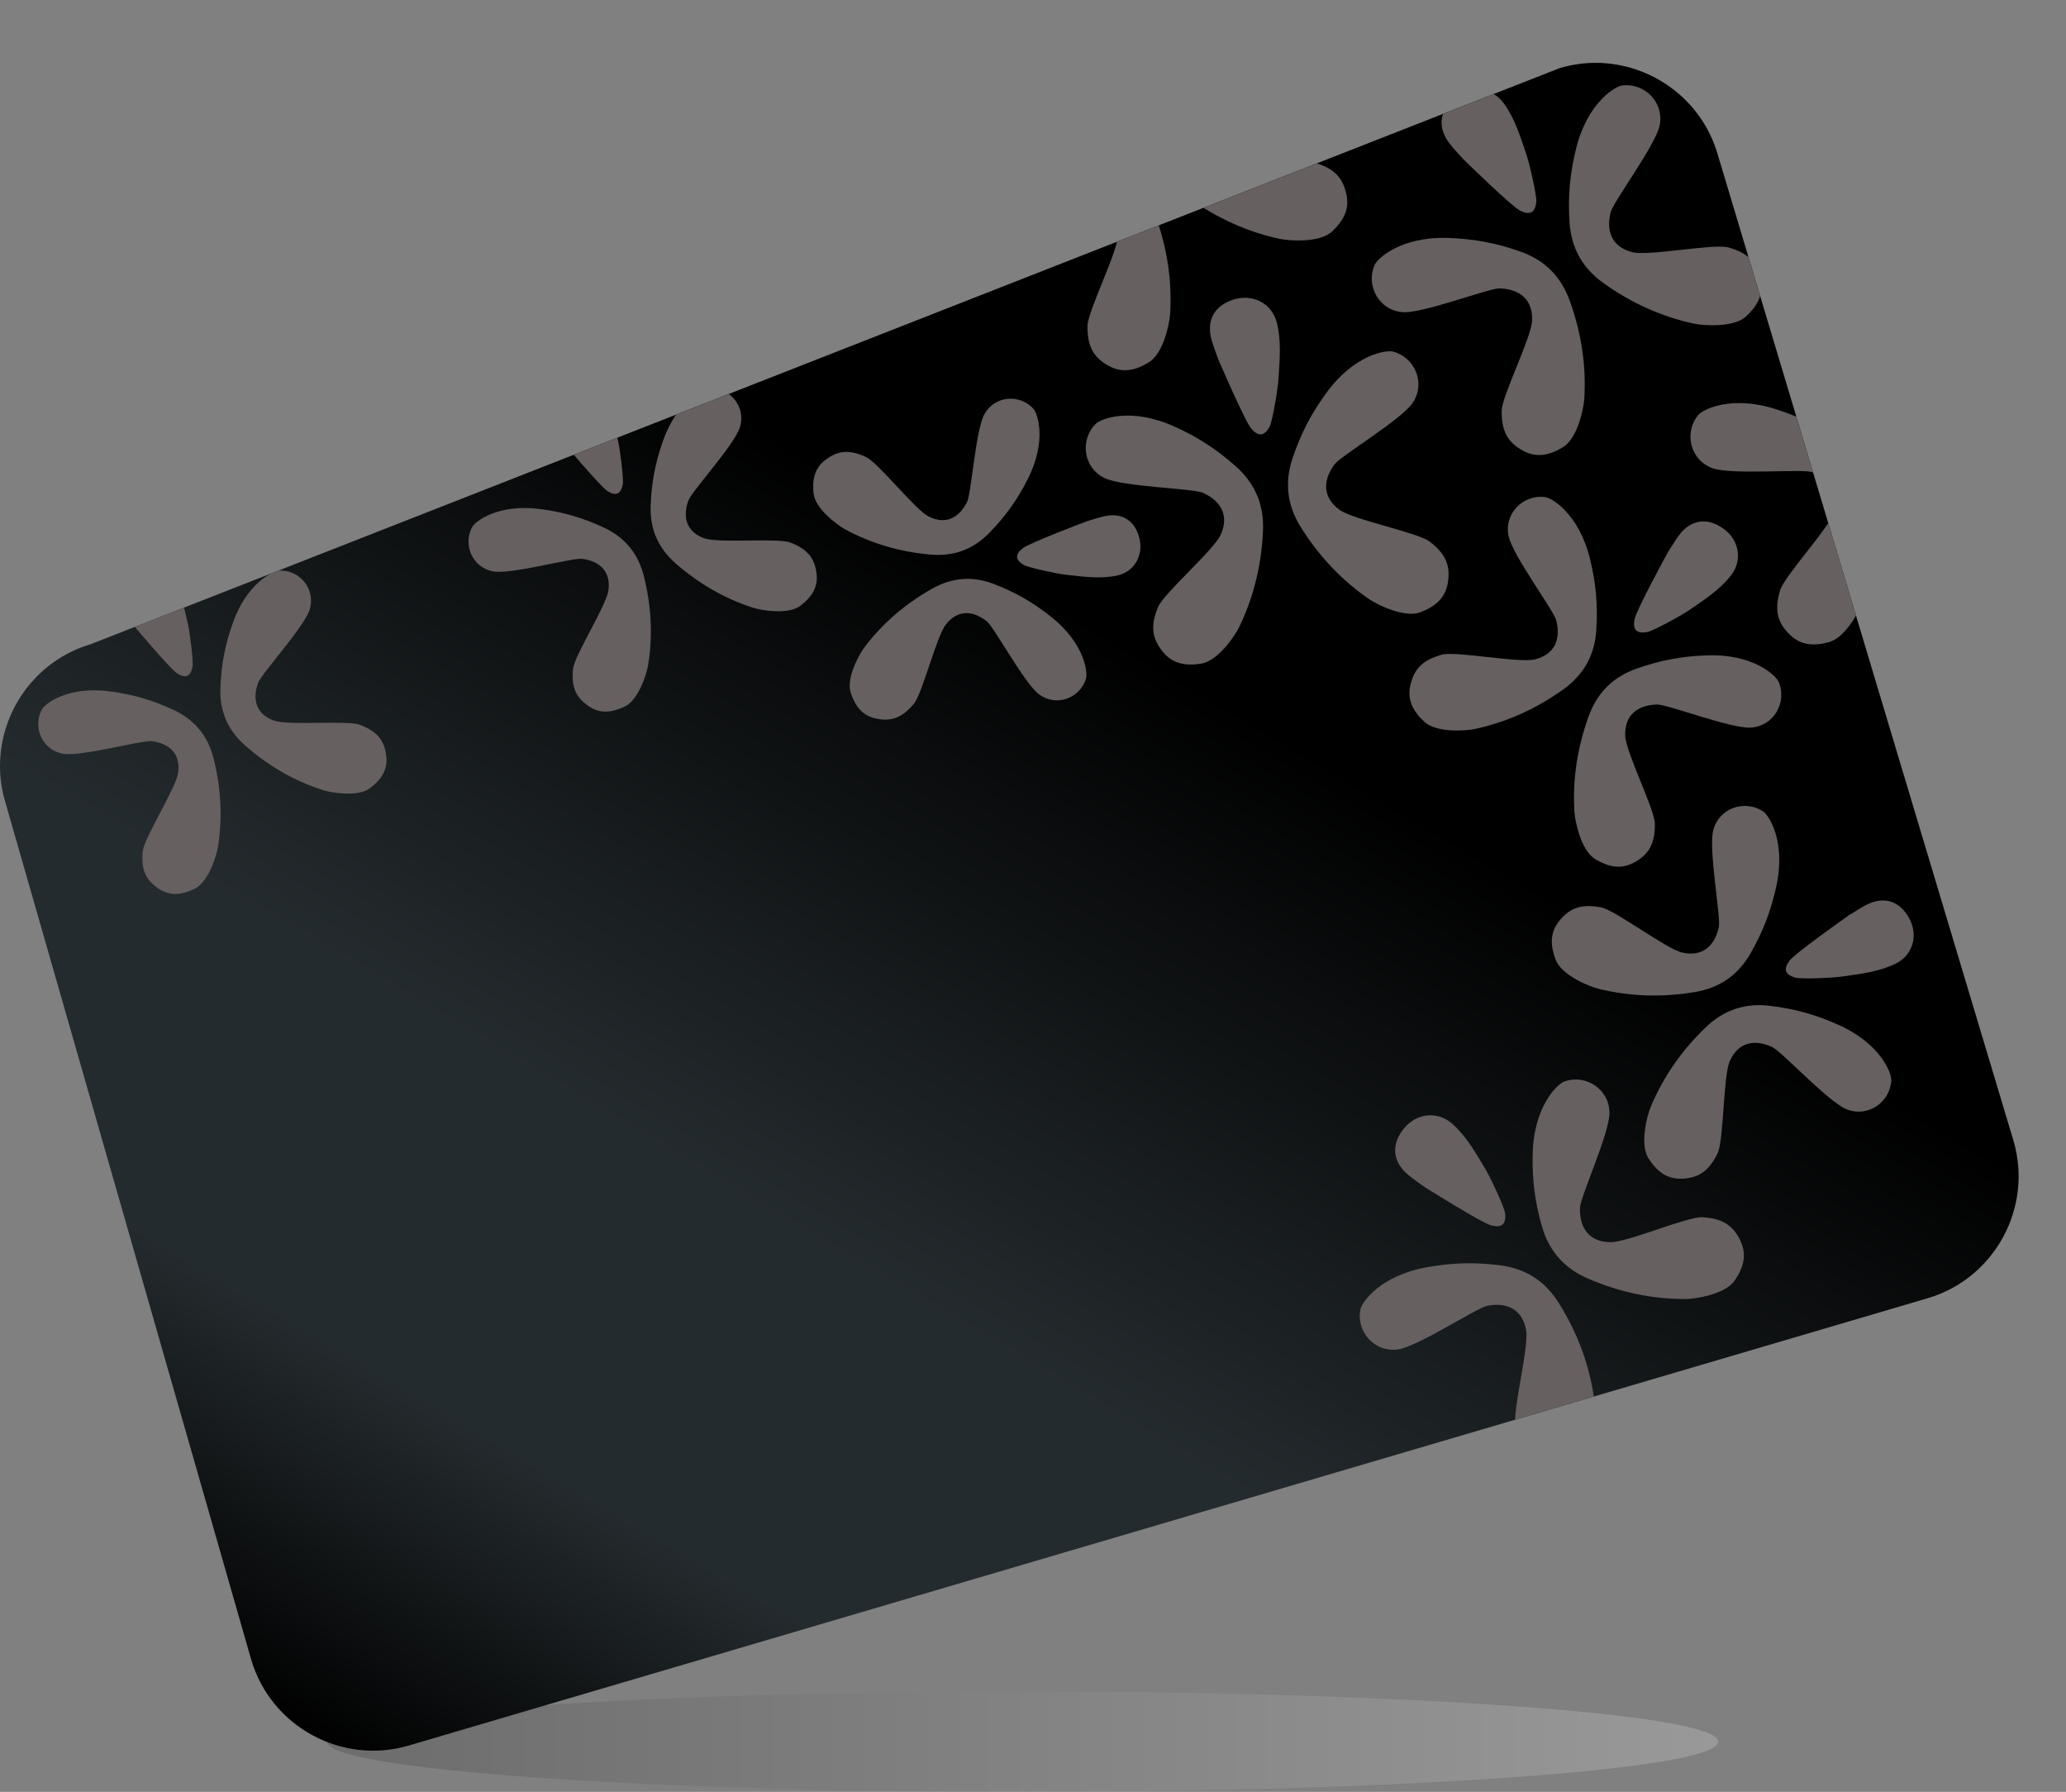 <?xml version="1.0" encoding="UTF-8" standalone="no"?>
<svg
   xmlns:dc="http://purl.org/dc/elements/1.1/"
   xmlns:cc="http://creativecommons.org/ns#"
   xmlns:rdf="http://www.w3.org/1999/02/22-rdf-syntax-ns#"
   xmlns:svg="http://www.w3.org/2000/svg"
   xmlns="http://www.w3.org/2000/svg"
   viewBox="0 0 325.791 282.505"
   height="282.505"
   width="325.791"
   xml:space="preserve"
   id="svg2"
   version="1.1"><rect x="0" y="0" width="325.791" height="282.505" fill="#808080" stroke="none"/><defs
     id="defs6"><clipPath
       id="clipPath18"
       clipPathUnits="userSpaceOnUse"><path
         id="path16"
         d="M 0,211.879 H 244.343 V 0 H 0 Z" /></clipPath><clipPath
       id="clipPath26"
       clipPathUnits="userSpaceOnUse"><path
         id="path24"
         d="M 38.691,11.873 H 203.266 V 0 H 38.691 Z" /></clipPath><clipPath
       id="clipPath30"
       clipPathUnits="userSpaceOnUse"><path
         id="path28"
         d="M 203.266,5.937 C 203.266,2.658 166.425,0 120.979,0 75.532,0 38.691,2.658 38.691,5.937 c 0,3.278 36.841,5.936 82.288,5.936 45.446,0 82.287,-2.658 82.287,-5.936" /></clipPath><linearGradient
       id="linearGradient36"
       spreadMethod="pad"
       gradientTransform="matrix(164.576,0,0,-164.576,38.691,5.937)"
       gradientUnits="userSpaceOnUse"
       y2="0"
       x2="1"
       y1="0"
       x1="0"><stop
         id="stop32"
         offset="0"
         style="stop-opacity:1;stop-color:#231f20" /><stop
         id="stop34"
         offset="1"
         style="stop-opacity:1;stop-color:#ffffff" /></linearGradient><clipPath
       id="clipPath58"
       clipPathUnits="userSpaceOnUse"><path
         id="path56"
         d="M 184.525,203.881 10.733,135.742 C 4.259,133.822 0.034,127.851 0,121.41 v 0 -0.158 c 0.007,-1.376 0.207,-2.774 0.617,-4.156 v 0 L 29.728,15.602 C 32.074,7.692 40.465,3.14 48.374,5.486 v 0 l 179.694,52.907 c 7.91,2.346 12.462,10.736 10.116,18.646 v 0 l -35.013,116.726 c -1.927,6.499 -7.938,10.732 -14.408,10.733 v 0 c -1.404,0 -2.828,-0.199 -4.238,-0.617" /></clipPath><linearGradient
       id="linearGradient74"
       spreadMethod="pad"
       gradientTransform="matrix(124.605,215.823,215.823,-124.605,59.658,-6.41)"
       gradientUnits="userSpaceOnUse"
       y2="0"
       x2="1"
       y1="0"
       x1="0"><stop
         id="stop64"
         offset="0"
         style="stop-opacity:1;stop-color:#000000" /><stop
         id="stop66"
         offset="0.166"
         style="stop-opacity:1;stop-color:#242b2e" /><stop
         id="stop68"
         offset="0.323"
         style="stop-opacity:1;stop-color:#242b2e" /><stop
         id="stop70"
         offset="0.641"
         style="stop-opacity:1;stop-color:#000000" /><stop
         id="stop72"
         offset="1"
         style="stop-opacity:1;stop-color:#000000" /></linearGradient><clipPath
       id="clipPath84"
       clipPathUnits="userSpaceOnUse"><path
         id="path82"
         d="M 184.525,203.881 10.732,135.742 C 4.259,133.822 0.034,127.852 0,121.412 v 0 -0.161 c 0.007,-1.376 0.207,-2.773 0.617,-4.155 v 0 L 29.728,15.602 C 32.074,7.692 40.465,3.14 48.374,5.486 v 0 l 179.694,52.907 c 7.91,2.346 12.462,10.736 10.116,18.646 v 0 l -35.013,116.726 c -1.927,6.499 -7.938,10.732 -14.408,10.733 v 0 c -1.404,0 -2.828,-0.199 -4.238,-0.617" /></clipPath></defs><g
     transform="matrix(1.333,0,0,-1.333,0,282.505)"
     id="g10"><g
       id="g12"><g
         clip-path="url(#clipPath18)"
         id="g14"><g
           id="g20"><g
             id="g22" /><g
             id="g50"><g
               style="opacity:0.2"
               id="g48"
               clip-path="url(#clipPath26)"><g
                 id="g46"><g
                   id="g44"
                   clip-path="url(#clipPath30)"><g
                     id="g42"><g
                       id="g40"><path
                         id="path38"
                         style="fill:url(#linearGradient36);stroke:none"
                         d="M 203.266,5.937 C 203.266,2.658 166.425,0 120.979,0 75.532,0 38.691,2.658 38.691,5.937 c 0,3.278 36.841,5.936 82.288,5.936 45.446,0 82.287,-2.658 82.287,-5.936" /></g></g></g></g></g></g></g></g></g><g
       id="g52"><g
         clip-path="url(#clipPath58)"
         id="g54"><g
           id="g60"><g
             id="g62"><path
               id="path76"
               style="fill:url(#linearGradient74);stroke:none"
               d="M 184.525,203.881 10.733,135.742 C 4.259,133.822 0.034,127.851 0,121.41 v 0 -0.158 c 0.007,-1.376 0.207,-2.774 0.617,-4.156 v 0 L 29.728,15.602 C 32.074,7.692 40.465,3.14 48.374,5.486 v 0 l 179.694,52.907 c 7.91,2.346 12.462,10.736 10.116,18.646 v 0 l -35.013,116.726 c -1.927,6.499 -7.938,10.732 -14.408,10.733 v 0 c -1.404,0 -2.828,-0.199 -4.238,-0.617" /></g></g></g></g><g
       id="g78"><g
         clip-path="url(#clipPath84)"
         id="g80"><g
           transform="translate(20.543,127.961)"
           id="g86"><path
             id="path88"
             style="fill:#666060;fill-opacity:1;fill-rule:nonzero;stroke:none"
             d="m 0,0 c -2.502,1.17 -4.789,1.834 -7.508,2.196 -5.001,0.666 -7.693,-1.439 -8.058,-2.098 -1.172,-2.113 0.017,-4.874 2.527,-5.284 2.131,-0.348 9.339,1.644 10.465,1.495 2.142,-0.284 3.397,-1.534 3.108,-3.725 -0.236,-1.795 -4.018,-7.695 -4.184,-9.279 -0.221,-2.119 0.296,-3.376 1.863,-4.432 1.387,-0.935 2.785,-0.732 4.253,-0.033 1.653,0.788 2.605,3.931 2.76,4.878 0.579,3.537 0.377,7.052 -0.498,10.53 C 4.057,-3.086 2.52,-1.178 0,0" /></g><g
           transform="translate(29.042,123.718)"
           id="g90"><path
             id="path92"
             style="fill:#666060;fill-opacity:1;fill-rule:nonzero;stroke:none"
             d="m 0,0 c 2.699,-2.362 5.738,-4.141 9.15,-5.234 0.915,-0.294 4.147,-0.875 5.6,0.238 1.29,0.989 2.107,2.142 1.906,3.802 -0.228,1.877 -1.112,2.909 -3.1,3.676 C 12.07,3.055 5.096,2.371 3.39,2.978 1.308,3.717 0.765,5.404 1.487,7.44 1.866,8.511 6.92,14.024 7.579,16.079 8.356,18.501 6.439,20.816 4.024,20.734 3.271,20.708 0.172,19.269 -1.51,14.513 -2.425,11.926 -2.874,9.588 -2.971,6.827 -3.068,4.047 -2.069,1.81 0,0" /></g><g
           transform="translate(15.483,138.339)"
           id="g94"><path
             id="path96"
             style="fill:#666060;fill-opacity:1;fill-rule:nonzero;stroke:none"
             d="m 0,0 c 0,0 4.611,-5.512 5.489,-6.062 0.984,-0.615 1.563,-0.373 1.8,0.777 C 7.416,-4.672 6.984,-1.212 6.733,-0.14 6.28,1.8 5.892,3.787 4.856,5.52 3.784,7.316 1.59,7.744 -0.169,6.614 -2.016,5.427 -2.437,3.626 -1.27,1.778 -0.882,1.163 -0.425,0.591 0,0" /></g><g
           transform="translate(71.443,149.526)"
           id="g98"><path
             id="path100"
             style="fill:#666060;fill-opacity:1;fill-rule:nonzero;stroke:none"
             d="m 0,0 c -2.502,1.17 -4.789,1.834 -7.508,2.196 -5.001,0.666 -7.693,-1.439 -8.058,-2.098 -1.172,-2.113 0.017,-4.874 2.527,-5.284 2.131,-0.348 9.339,1.644 10.465,1.495 2.142,-0.284 3.397,-1.534 3.108,-3.725 -0.236,-1.795 -4.018,-7.695 -4.184,-9.279 -0.221,-2.119 0.296,-3.376 1.863,-4.432 1.387,-0.935 2.785,-0.732 4.253,-0.033 1.653,0.788 2.605,3.931 2.76,4.878 0.579,3.537 0.377,7.052 -0.498,10.53 C 4.057,-3.086 2.52,-1.178 0,0" /></g><g
           transform="translate(79.942,145.283)"
           id="g102"><path
             id="path104"
             style="fill:#666060;fill-opacity:1;fill-rule:nonzero;stroke:none"
             d="m 0,0 c 2.699,-2.362 5.738,-4.141 9.15,-5.234 0.915,-0.294 4.147,-0.875 5.6,0.238 1.29,0.989 2.107,2.142 1.906,3.802 -0.228,1.877 -1.112,2.909 -3.1,3.676 C 12.07,3.055 5.096,2.371 3.39,2.978 1.308,3.717 0.765,5.404 1.487,7.44 1.866,8.511 6.92,14.024 7.579,16.079 8.356,18.501 6.439,20.816 4.024,20.734 3.271,20.708 0.172,19.269 -1.51,14.513 -2.425,11.926 -2.874,9.588 -2.971,6.828 -3.068,4.047 -2.069,1.81 0,0" /></g><g
           transform="translate(66.383,159.905)"
           id="g106"><path
             id="path108"
             style="fill:#666060;fill-opacity:1;fill-rule:nonzero;stroke:none"
             d="m 0,0 c 0,0 4.611,-5.512 5.489,-6.062 0.984,-0.615 1.563,-0.373 1.8,0.777 C 7.416,-4.672 6.984,-1.212 6.733,-0.14 6.28,1.8 5.892,3.787 4.856,5.52 3.784,7.316 1.59,7.744 -0.169,6.614 -2.016,5.427 -2.437,3.626 -1.27,1.778 -0.882,1.163 -0.425,0.591 0,0" /></g><g
           transform="translate(117.033,148.905)"
           id="g110"><path
             id="path112"
             style="fill:#666060;fill-opacity:1;fill-rule:nonzero;stroke:none"
             d="m 0,0 c 1.93,1.976 3.312,3.915 4.552,6.363 2.279,4.501 1.18,7.736 0.679,8.298 C 3.623,16.465 0.624,16.253 -0.591,14.02 -1.623,12.123 -2.122,4.661 -2.635,3.648 -3.609,1.72 -5.204,0.948 -7.177,1.943 c -1.616,0.816 -5.937,6.333 -7.377,7.013 -1.927,0.908 -3.285,0.835 -4.799,-0.296 -1.34,-1 -1.61,-2.387 -1.435,-4.003 0.198,-1.821 2.85,-3.757 3.694,-4.216 3.147,-1.714 6.532,-2.684 10.104,-3.006 C -4.252,-2.812 -1.944,-1.99 0,0" /></g><g
           transform="translate(110.222,142.282)"
           id="g114"><path
             id="path116"
             style="fill:#666060;fill-opacity:1;fill-rule:nonzero;stroke:none"
             d="m 0,0 c -3.12,-1.768 -5.802,-4.05 -7.961,-6.91 -0.579,-0.766 -2.195,-3.625 -1.623,-5.364 0.507,-1.545 1.326,-2.697 2.959,-3.054 1.847,-0.405 3.113,0.089 4.493,1.712 1.032,1.214 2.688,8.023 3.824,9.433 1.385,1.721 3.156,1.677 4.84,0.323 0.886,-0.711 4.421,-7.301 6.144,-8.602 2.03,-1.533 4.848,-0.487 5.568,1.82 0.224,0.719 -0.111,4.119 -4.046,7.277 -2.14,1.718 -4.199,2.913 -6.773,3.916 C 4.833,1.56 2.392,1.356 0,0" /></g><g
           transform="translate(128.5,150.254)"
           id="g118"><path
             id="path120"
             style="fill:#666060;fill-opacity:1;fill-rule:nonzero;stroke:none"
             d="m 0,0 c 0,0 -6.725,-2.533 -7.534,-3.181 -0.906,-0.725 -0.868,-1.352 0.139,-1.955 0.537,-0.322 3.946,-1.056 5.041,-1.174 1.98,-0.212 3.984,-0.502 5.962,-0.096 2.049,0.419 3.177,2.349 2.691,4.382 C 5.789,0.112 4.227,1.103 2.097,0.612 1.389,0.448 0.699,0.206 0,0" /></g><g
           transform="translate(146.202,156.766)"
           id="g122"><path
             id="path124"
             style="fill:#666060;fill-opacity:1;fill-rule:nonzero;stroke:none"
             d="m 0,0 c -2.293,2.042 -4.518,3.478 -7.3,4.73 -5.117,2.301 -8.654,0.915 -9.253,0.33 -1.921,-1.879 -1.533,-5.199 1.01,-6.434 2.16,-1.049 10.474,-1.222 11.626,-1.739 2.192,-0.984 3.13,-2.716 2.126,-4.958 -0.824,-1.838 -6.731,-6.919 -7.412,-8.554 -0.91,-2.187 -0.759,-3.691 0.574,-5.316 1.18,-1.437 2.734,-1.666 4.521,-1.388 2.012,0.313 4.027,3.358 4.493,4.318 1.742,3.584 2.647,7.394 2.822,11.378 C 3.341,-4.579 2.31,-2.057 0,0" /></g><g
           transform="translate(153.907,149.54)"
           id="g126"><path
             id="path128"
             style="fill:#666060;fill-opacity:1;fill-rule:nonzero;stroke:none"
             d="m 0,0 c 2.124,-3.375 4.795,-6.238 8.083,-8.49 0.881,-0.603 4.139,-2.252 6.042,-1.528 1.689,0.643 2.927,1.611 3.24,3.444 0.355,2.072 -0.258,3.453 -2.132,4.903 C 13.832,-0.587 6.184,0.904 4.56,2.093 2.577,3.544 2.535,5.514 3.953,7.454 c 0.745,1.019 7.883,5.284 9.241,7.265 1.598,2.332 0.293,5.409 -2.307,6.09 -0.81,0.213 -4.57,-0.334 -7.876,-4.866 C 1.212,13.478 -0.01,11.13 -0.992,8.22 -1.981,5.289 -1.628,2.588 0,0" /></g><g
           transform="translate(144.116,169.434)"
           id="g130"><path
             id="path132"
             style="fill:#666060;fill-opacity:1;fill-rule:nonzero;stroke:none"
             d="m 0,0 c 0,0 3.158,-7.34 3.919,-8.206 0.852,-0.969 1.546,-0.894 2.165,0.255 0.33,0.613 0.971,4.436 1.045,5.659 C 7.263,-0.081 7.483,2.159 6.931,4.336 6.36,6.59 4.159,7.744 1.925,7.1 -0.42,6.424 -1.442,4.639 -0.787,2.298 -0.569,1.52 -0.265,0.765 0,0" /></g><g
           transform="translate(188.84,137.41)"
           id="g134"><path
             id="path136"
             style="fill:#666060;fill-opacity:1;fill-rule:nonzero;stroke:none"
             d="m 0,0 c 0.191,2.984 -0.041,5.551 -0.75,8.435 -1.303,5.304 -4.487,7.186 -5.295,7.294 -2.594,0.347 -4.906,-1.942 -4.329,-4.633 0.49,-2.285 5.344,-8.765 5.638,-9.959 0.559,-2.271 -0.206,-4.029 -2.528,-4.603 -1.903,-0.47 -9.342,1.013 -11.005,0.555 -2.223,-0.613 -3.286,-1.631 -3.732,-3.628 -0.395,-1.767 0.362,-3.096 1.646,-4.299 1.446,-1.356 4.99,-1.075 6.006,-0.857 3.793,0.813 7.257,2.404 10.418,4.658 C -1.509,-5.308 -0.193,-3.005 0,0" /></g><g
           transform="translate(187.918,127.168)"
           id="g138"><path
             id="path140"
             style="fill:#666060;fill-opacity:1;fill-rule:nonzero;stroke:none"
             d="m 0,0 c -1.315,-3.653 -1.909,-7.418 -1.664,-11.29 0.065,-1.037 0.755,-4.525 2.451,-5.55 1.506,-0.91 2.991,-1.278 4.585,-0.42 1.801,0.97 2.493,2.269 2.481,4.575 -0.009,1.724 -3.451,8.484 -3.514,10.443 -0.076,2.391 1.41,3.604 3.748,3.68 1.228,0.04 8.78,-2.877 11.113,-2.73 2.747,0.172 4.324,3.019 3.288,5.421 C 22.165,4.877 19.491,7.433 14.033,7.252 11.064,7.153 8.53,6.682 5.709,5.69 2.868,4.691 1.008,2.8 0,0" /></g><g
           transform="translate(197.304,146.607)"
           id="g142"><path
             id="path144"
             style="fill:#666060;fill-opacity:1;fill-rule:nonzero;stroke:none"
             d="m 0,0 c 0,0 -3.736,-6.823 -3.943,-7.926 -0.233,-1.234 0.241,-1.722 1.493,-1.508 0.668,0.115 3.985,1.916 4.967,2.592 1.776,1.223 3.626,2.398 4.965,4.126 C 8.868,-0.926 8.433,1.454 6.6,2.781 4.675,4.175 2.693,3.888 1.291,1.982 0.824,1.348 0.428,0.662 0,0" /></g><g
           transform="translate(130.842,192.215)"
           id="g146"><path
             id="path148"
             style="fill:#666060;fill-opacity:1;fill-rule:nonzero;stroke:none"
             d="m 0,0 c -2.897,1.018 -5.501,1.501 -8.55,1.601 -5.607,0.185 -8.353,-2.441 -8.684,-3.21 -1.064,-2.468 0.557,-5.391 3.379,-5.568 2.396,-0.15 10.152,2.85 11.414,2.809 2.402,-0.078 3.928,-1.323 3.851,-3.778 -0.064,-2.013 -3.597,-8.958 -3.606,-10.729 -0.011,-2.369 0.7,-3.703 2.551,-4.699 1.637,-0.881 3.162,-0.502 4.709,0.434 1.742,1.053 2.449,4.636 2.516,5.702 0.249,3.976 -0.362,7.844 -1.714,11.596 C 4.83,-2.966 2.918,-1.025 0,0" /></g><g
           transform="translate(140.715,188.458)"
           id="g150"><path
             id="path152"
             style="fill:#666060;fill-opacity:1;fill-rule:nonzero;stroke:none"
             d="m 0,0 c 3.247,-2.315 6.806,-3.948 10.702,-4.782 1.044,-0.223 4.685,-0.51 6.17,0.882 1.318,1.237 2.095,2.603 1.689,4.417 C 18.102,2.568 17.01,3.613 14.726,4.242 13.018,4.712 5.377,3.186 3.422,3.669 1.037,4.257 0.25,6.063 0.824,8.396 1.126,9.623 6.109,16.28 6.612,18.628 7.204,21.393 4.827,23.743 2.164,23.385 1.334,23.274 -1.936,21.34 -3.273,15.891 -4,12.928 -4.238,10.291 -4.041,7.227 -3.842,4.14 -2.489,1.775 0,0" /></g><g
           transform="translate(124.099,203.14)"
           id="g154"><path
             id="path156"
             style="fill:#666060;fill-opacity:1;fill-rule:nonzero;stroke:none"
             d="m 0,0 c 0,0 5.71,-5.59 6.743,-6.101 1.156,-0.573 1.77,-0.24 1.906,1.058 C 8.721,-4.351 7.861,-0.57 7.465,0.589 6.75,2.684 6.101,4.84 4.764,6.644 3.379,8.512 0.905,8.744 -0.917,7.3 -2.83,5.783 -3.097,3.743 -1.601,1.827 -1.104,1.19 -0.536,0.607 0,0" /></g><g
           transform="translate(179.839,182.187)"
           id="g158"><path
             id="path160"
             style="fill:#666060;fill-opacity:1;fill-rule:nonzero;stroke:none"
             d="m 0,0 c -2.897,1.018 -5.501,1.501 -8.55,1.601 -5.607,0.185 -8.353,-2.441 -8.684,-3.21 -1.064,-2.468 0.557,-5.391 3.379,-5.568 2.396,-0.15 10.152,2.85 11.414,2.809 2.402,-0.078 3.928,-1.323 3.851,-3.778 -0.064,-2.013 -3.597,-8.958 -3.606,-10.729 -0.011,-2.369 0.7,-3.703 2.551,-4.699 1.637,-0.881 3.162,-0.502 4.709,0.434 1.742,1.053 2.449,4.636 2.516,5.702 0.249,3.976 -0.362,7.844 -1.714,11.596 C 4.83,-2.966 2.918,-1.025 0,0" /></g><g
           transform="translate(189.711,178.43)"
           id="g162"><path
             id="path164"
             style="fill:#666060;fill-opacity:1;fill-rule:nonzero;stroke:none"
             d="m 0,0 c 3.247,-2.315 6.806,-3.948 10.702,-4.782 1.044,-0.223 4.685,-0.51 6.17,0.882 1.318,1.237 2.095,2.603 1.689,4.417 C 18.102,2.568 17.01,3.613 14.726,4.242 13.018,4.712 5.377,3.186 3.422,3.669 1.037,4.257 0.25,6.063 0.824,8.396 1.126,9.623 6.109,16.28 6.612,18.628 7.204,21.393 4.827,23.743 2.164,23.385 1.334,23.274 -1.936,21.34 -3.273,15.891 -4,12.928 -4.238,10.291 -4.041,7.227 -3.842,4.14 -2.489,1.775 0,0" /></g><g
           transform="translate(173.095,193.113)"
           id="g166"><path
             id="path168"
             style="fill:#666060;fill-opacity:1;fill-rule:nonzero;stroke:none"
             d="m 0,0 c 0,0 5.71,-5.59 6.743,-6.101 1.156,-0.573 1.77,-0.24 1.906,1.058 C 8.721,-4.351 7.861,-0.57 7.465,0.589 6.75,2.684 6.101,4.84 4.764,6.644 3.379,8.512 0.905,8.744 -0.917,7.3 -2.83,5.783 -3.096,3.743 -1.601,1.827 -1.104,1.19 -0.536,0.607 0,0" /></g><g
           transform="translate(217.897,159.624)"
           id="g170"><path
             id="path172"
             style="fill:#666060;fill-opacity:1;fill-rule:nonzero;stroke:none"
             d="m 0,0 c -2.503,1.779 -4.872,2.962 -7.775,3.901 -5.338,1.726 -8.702,-0.04 -9.233,-0.687 -1.704,-2.079 -0.954,-5.335 1.71,-6.285 2.261,-0.806 10.544,-0.065 11.746,-0.453 2.286,-0.738 3.41,-2.356 2.657,-4.695 -0.617,-1.917 -5.931,-7.615 -6.429,-9.315 -0.665,-2.274 -0.35,-3.752 1.154,-5.221 1.33,-1.299 2.9,-1.356 4.645,-0.884 1.966,0.532 3.635,3.78 3.993,4.785 1.339,3.754 1.82,7.639 1.557,11.619 C 3.823,-4.185 2.522,-1.792 0,0" /></g><g
           transform="translate(226.348,153.286)"
           id="g174"><path
             id="path176"
             style="fill:#666060;fill-opacity:1;fill-rule:nonzero;stroke:none"
             d="m 0,0 c 2.481,-3.122 5.45,-5.674 8.965,-7.552 0.942,-0.503 4.361,-1.784 6.173,-0.856 1.609,0.824 2.733,1.922 2.844,3.778 0.125,2.098 -0.636,3.405 -2.657,4.64 C 13.813,0.933 6.048,1.577 4.302,2.581 2.172,3.805 1.915,5.758 3.111,7.842 3.74,8.937 10.368,13.96 11.5,16.077 12.832,18.571 11.197,21.486 8.539,21.878 7.71,22 4.033,21.045 1.244,16.177 -0.273,13.53 -1.231,11.061 -1.887,8.061 -2.549,5.04 -1.902,2.393 0,0" /></g><g
           transform="translate(214.434,171.987)"
           id="g178"><path
             id="path180"
             style="fill:#666060;fill-opacity:1;fill-rule:nonzero;stroke:none"
             d="m 0,0 c 0,0 3.944,-6.949 4.795,-7.726 0.953,-0.87 1.635,-0.72 2.124,0.49 0.261,0.646 0.479,4.516 0.419,5.74 C 7.228,0.716 7.201,2.967 6.414,5.07 5.599,7.248 3.285,8.154 1.135,7.269 -1.122,6.339 -1.942,4.453 -1.034,2.198 -0.732,1.448 -0.347,0.732 0,0" /></g><g
           transform="translate(207.081,99.168)"
           id="g182"><path
             id="path184"
             style="fill:#666060;fill-opacity:1;fill-rule:nonzero;stroke:none"
             d="m 0,0 c 1.487,2.593 2.411,5 3.047,7.901 1.17,5.335 -0.858,8.428 -1.536,8.882 -2.174,1.455 -5.259,0.421 -5.928,-2.249 -0.568,-2.267 0.93,-10.223 0.668,-11.424 -0.5,-2.285 -1.962,-3.526 -4.299,-3.017 -1.915,0.417 -7.938,5.029 -9.632,5.351 -2.266,0.43 -3.669,-0.014 -4.95,-1.61 -1.133,-1.411 -1.04,-2.938 -0.419,-4.584 0.7,-1.855 4.005,-3.166 5.013,-3.418 3.763,-0.944 7.574,-1.043 11.404,-0.413 C -3.695,-4.098 -1.498,-2.612 0,0" /></g><g
           transform="translate(201.736,90.382)"
           id="g186"><path
             id="path188"
             style="fill:#666060;fill-opacity:1;fill-rule:nonzero;stroke:none"
             d="m 0,0 c -2.791,-2.698 -4.985,-5.816 -6.473,-9.398 -0.398,-0.96 -1.318,-4.394 -0.247,-6.063 0.95,-1.481 2.12,-2.466 3.929,-2.399 2.044,0.076 3.238,0.937 4.245,3.012 0.752,1.551 0.644,9.136 1.452,10.922 0.986,2.18 2.854,2.613 4.986,1.65 1.12,-0.506 6.611,-6.455 8.77,-7.352 2.541,-1.056 5.212,0.803 5.341,3.416 0.041,0.814 -1.232,4.287 -6.211,6.531 C 13.084,1.54 10.602,2.235 7.633,2.588 4.643,2.945 2.14,2.069 0,0" /></g><g
           transform="translate(218.733,103.689)"
           id="g190"><path
             id="path192"
             style="fill:#666060;fill-opacity:1;fill-rule:nonzero;stroke:none"
             d="m 0,0 c 0,0 -6.362,-4.476 -7.035,-5.375 -0.753,-1.005 -0.543,-1.652 0.676,-2.011 0.65,-0.192 4.421,-0.039 5.601,0.135 2.133,0.314 4.311,0.553 6.275,1.514 C 7.55,-4.742 8.21,-2.414 7.15,-0.415 6.037,1.685 4.131,2.302 2.032,1.209 1.334,0.846 0.676,0.405 0,0" /></g><g
           transform="translate(177.435,62.283)"
           id="g194"><path
             id="path196"
             style="fill:#666060;fill-opacity:1;fill-rule:nonzero;stroke:none"
             d="m 0,0 c -3.047,0.382 -5.694,0.303 -8.695,-0.244 -5.519,-1.006 -7.647,-4.154 -7.808,-4.976 -0.517,-2.637 1.685,-5.151 4.481,-4.726 2.373,0.36 9.319,4.933 10.561,5.16 2.364,0.433 4.119,-0.461 4.563,-2.878 0.364,-1.98 -1.62,-9.515 -1.254,-11.248 0.491,-2.318 1.468,-3.471 3.488,-4.053 1.786,-0.514 3.196,0.179 4.51,1.42 1.48,1.399 1.413,5.05 1.252,6.106 C 10.501,-11.5 9.085,-7.849 6.97,-4.469 5.348,-1.877 3.069,-0.385 0,0" /></g><g
           transform="translate(187.878,60.7)"
           id="g198"><path
             id="path200"
             style="fill:#666060;fill-opacity:1;fill-rule:nonzero;stroke:none"
             d="m 0,0 c 3.663,-1.576 7.487,-2.418 11.472,-2.409 1.067,0.003 4.686,0.493 5.843,2.168 1.027,1.488 1.497,2.987 0.716,4.675 C 17.148,6.341 15.86,7.131 13.494,7.262 11.726,7.361 4.581,4.252 2.568,4.31 0.112,4.38 -1.038,5.979 -0.971,8.381 -0.936,9.643 2.525,17.204 2.52,19.605 2.513,22.433 -0.307,24.226 -2.834,23.313 -3.622,23.029 -6.409,20.447 -6.562,14.839 -6.645,11.789 -6.32,9.161 -5.478,6.208 -4.631,3.233 -2.808,1.208 0,0" /></g><g
           transform="translate(168.532,71.534)"
           id="g202"><path
             id="path204"
             style="fill:#666060;fill-opacity:1;fill-rule:nonzero;stroke:none"
             d="M 0,0 C 0,0 6.763,-4.255 7.881,-4.536 9.132,-4.851 9.662,-4.396 9.52,-3.099 9.444,-2.406 7.804,1.106 7.172,2.155 6.029,4.052 4.939,6.022 3.25,7.502 1.501,9.035 -0.966,8.737 -2.441,6.94 -3.989,5.053 -3.818,3.003 -1.952,1.447 -1.331,0.929 -0.652,0.48 0,0" /></g></g></g></g></svg>